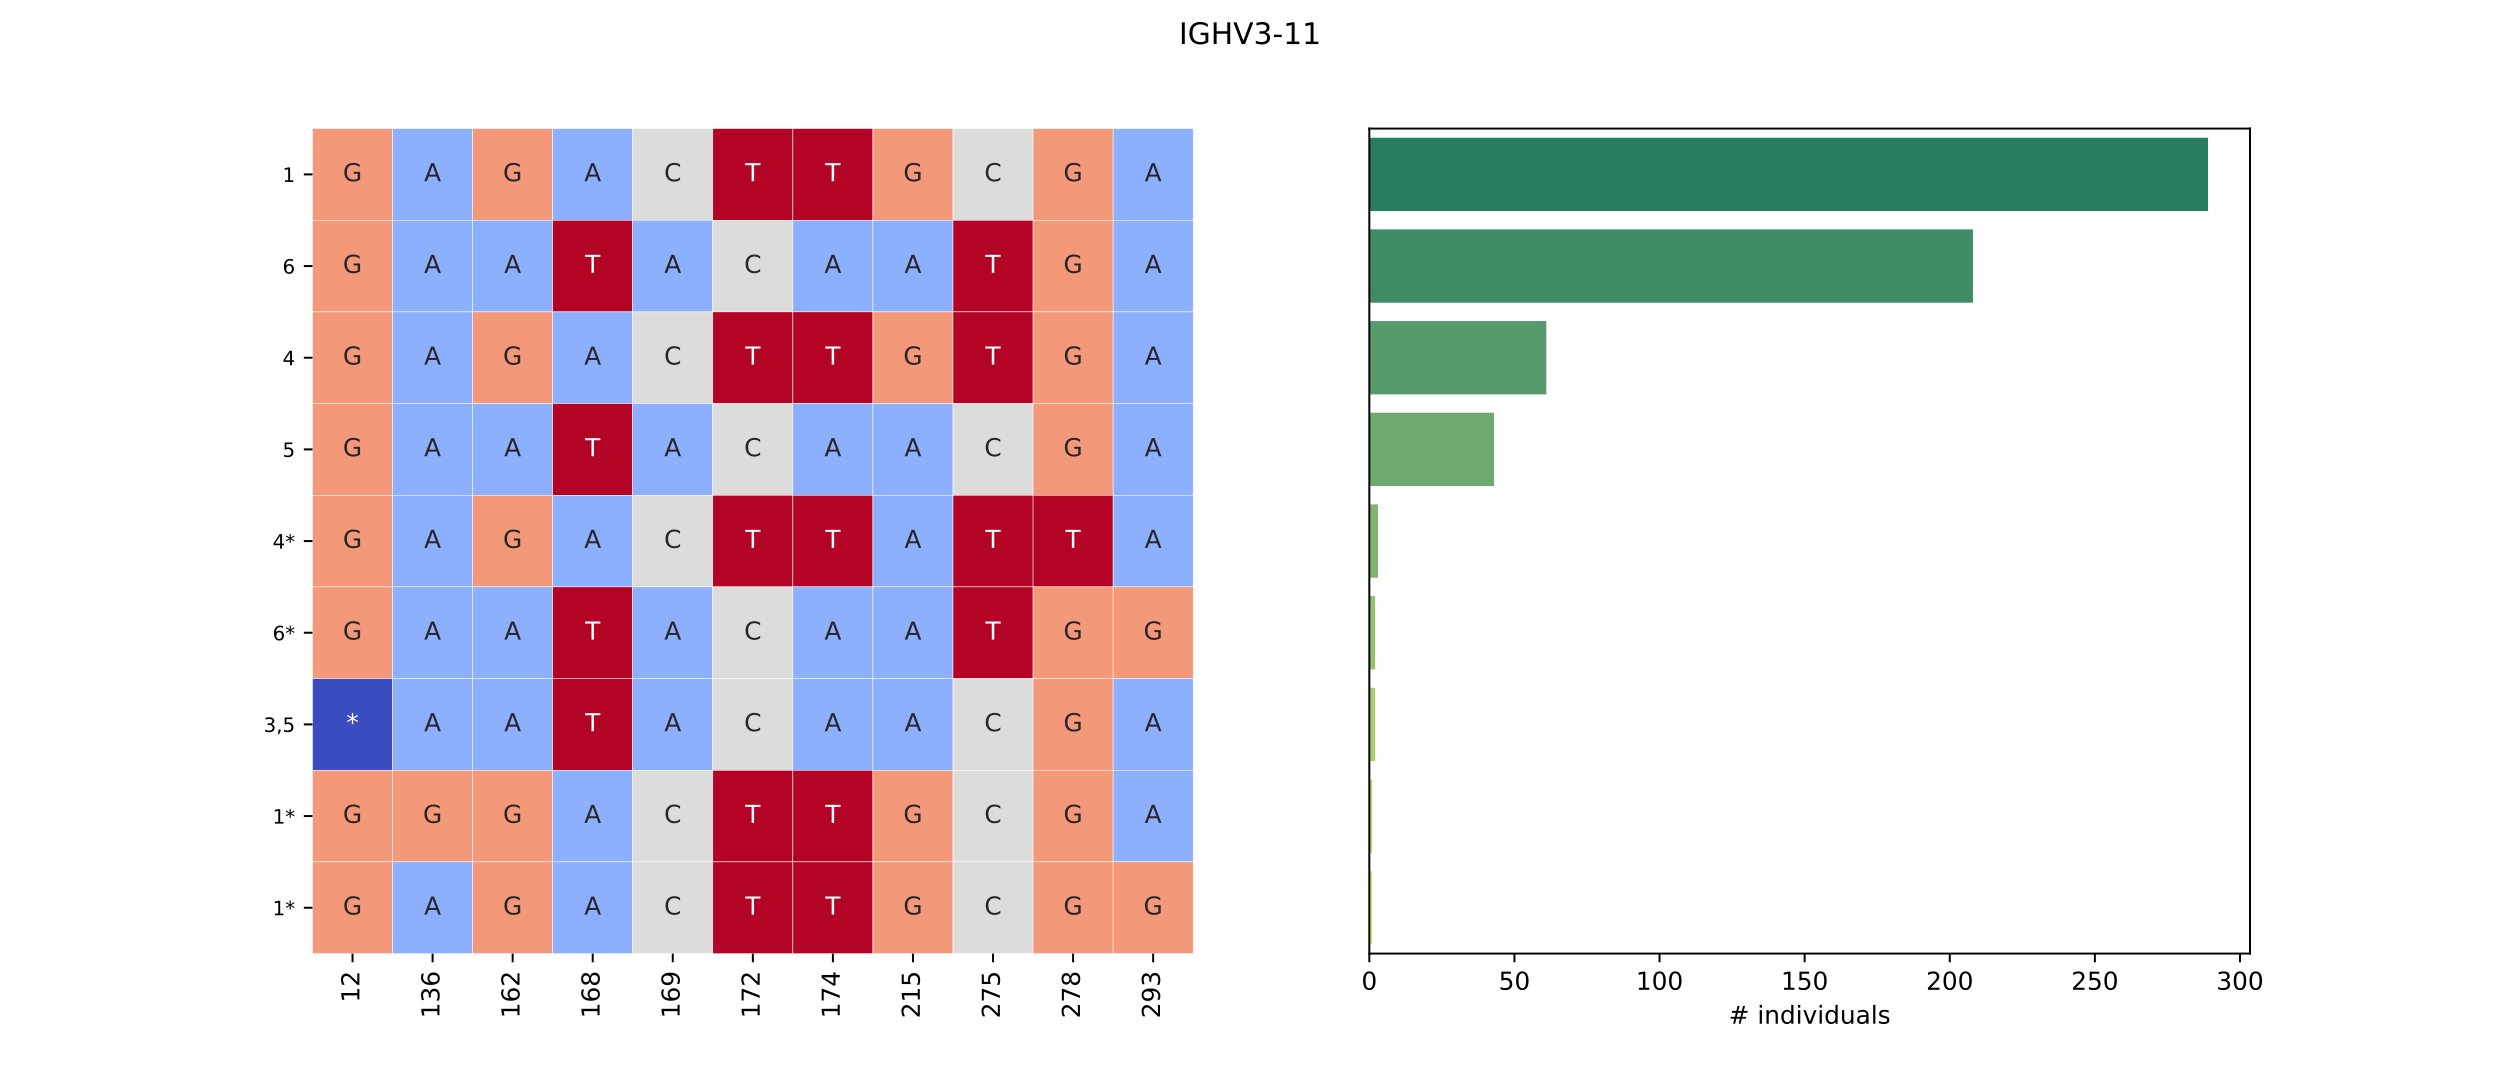 <?xml version="1.0" encoding="utf-8" standalone="no"?>
<!DOCTYPE svg PUBLIC "-//W3C//DTD SVG 1.1//EN"
  "http://www.w3.org/Graphics/SVG/1.1/DTD/svg11.dtd">
<!-- Created with matplotlib (https://matplotlib.org/) -->
<svg height="432pt" version="1.1" viewBox="0 0 1008 432" width="1008pt" xmlns="http://www.w3.org/2000/svg" xmlns:xlink="http://www.w3.org/1999/xlink">
 <defs>
  <style type="text/css">*{stroke-linecap:butt;stroke-linejoin:round;}</style>
 </defs>
 <g id="figure_1">
  <g id="patch_1">
   <path d="M 0 432 
L 1008 432 
L 1008 0 
L 0 0 
z
" style="fill:#ffffff;"/>
  </g>
  <g id="axes_1">
   <g id="patch_2">
    <path d="M 126 384.48 
L 481.091 384.48 
L 481.091 51.84 
L 126 51.84 
z
" style="fill:#ffffff;"/>
   </g>
   <g id="QuadMesh_1">
    <path clip-path="url(#p576e66dbe0)" d="M 126 51.84 
L 158.281 51.84 
L 158.281 88.8 
L 126 88.8 
L 126 51.84 
" style="fill:#f4987a;stroke:#ffffff;stroke-width:0.2;"/>
    <path clip-path="url(#p576e66dbe0)" d="M 158.281 51.84 
L 190.562 51.84 
L 190.562 88.8 
L 158.281 88.8 
L 158.281 51.84 
" style="fill:#8db0fe;stroke:#ffffff;stroke-width:0.2;"/>
    <path clip-path="url(#p576e66dbe0)" d="M 190.562 51.84 
L 222.843 51.84 
L 222.843 88.8 
L 190.562 88.8 
L 190.562 51.84 
" style="fill:#f4987a;stroke:#ffffff;stroke-width:0.2;"/>
    <path clip-path="url(#p576e66dbe0)" d="M 222.843 51.84 
L 255.124 51.84 
L 255.124 88.8 
L 222.843 88.8 
L 222.843 51.84 
" style="fill:#8db0fe;stroke:#ffffff;stroke-width:0.2;"/>
    <path clip-path="url(#p576e66dbe0)" d="M 255.124 51.84 
L 287.405 51.84 
L 287.405 88.8 
L 255.124 88.8 
L 255.124 51.84 
" style="fill:#dddcdc;stroke:#ffffff;stroke-width:0.2;"/>
    <path clip-path="url(#p576e66dbe0)" d="M 287.405 51.84 
L 319.686 51.84 
L 319.686 88.8 
L 287.405 88.8 
L 287.405 51.84 
" style="fill:#b40426;stroke:#ffffff;stroke-width:0.2;"/>
    <path clip-path="url(#p576e66dbe0)" d="M 319.686 51.84 
L 351.967 51.84 
L 351.967 88.8 
L 319.686 88.8 
L 319.686 51.84 
" style="fill:#b40426;stroke:#ffffff;stroke-width:0.2;"/>
    <path clip-path="url(#p576e66dbe0)" d="M 351.967 51.84 
L 384.248 51.84 
L 384.248 88.8 
L 351.967 88.8 
L 351.967 51.84 
" style="fill:#f4987a;stroke:#ffffff;stroke-width:0.2;"/>
    <path clip-path="url(#p576e66dbe0)" d="M 384.248 51.84 
L 416.529 51.84 
L 416.529 88.8 
L 384.248 88.8 
L 384.248 51.84 
" style="fill:#dddcdc;stroke:#ffffff;stroke-width:0.2;"/>
    <path clip-path="url(#p576e66dbe0)" d="M 416.529 51.84 
L 448.81 51.84 
L 448.81 88.8 
L 416.529 88.8 
L 416.529 51.84 
" style="fill:#f4987a;stroke:#ffffff;stroke-width:0.2;"/>
    <path clip-path="url(#p576e66dbe0)" d="M 448.81 51.84 
L 481.091 51.84 
L 481.091 88.8 
L 448.81 88.8 
L 448.81 51.84 
" style="fill:#8db0fe;stroke:#ffffff;stroke-width:0.2;"/>
    <path clip-path="url(#p576e66dbe0)" d="M 126 88.8 
L 158.281 88.8 
L 158.281 125.76 
L 126 125.76 
L 126 88.8 
" style="fill:#f4987a;stroke:#ffffff;stroke-width:0.2;"/>
    <path clip-path="url(#p576e66dbe0)" d="M 158.281 88.8 
L 190.562 88.8 
L 190.562 125.76 
L 158.281 125.76 
L 158.281 88.8 
" style="fill:#8db0fe;stroke:#ffffff;stroke-width:0.2;"/>
    <path clip-path="url(#p576e66dbe0)" d="M 190.562 88.8 
L 222.843 88.8 
L 222.843 125.76 
L 190.562 125.76 
L 190.562 88.8 
" style="fill:#8db0fe;stroke:#ffffff;stroke-width:0.2;"/>
    <path clip-path="url(#p576e66dbe0)" d="M 222.843 88.8 
L 255.124 88.8 
L 255.124 125.76 
L 222.843 125.76 
L 222.843 88.8 
" style="fill:#b40426;stroke:#ffffff;stroke-width:0.2;"/>
    <path clip-path="url(#p576e66dbe0)" d="M 255.124 88.8 
L 287.405 88.8 
L 287.405 125.76 
L 255.124 125.76 
L 255.124 88.8 
" style="fill:#8db0fe;stroke:#ffffff;stroke-width:0.2;"/>
    <path clip-path="url(#p576e66dbe0)" d="M 287.405 88.8 
L 319.686 88.8 
L 319.686 125.76 
L 287.405 125.76 
L 287.405 88.8 
" style="fill:#dddcdc;stroke:#ffffff;stroke-width:0.2;"/>
    <path clip-path="url(#p576e66dbe0)" d="M 319.686 88.8 
L 351.967 88.8 
L 351.967 125.76 
L 319.686 125.76 
L 319.686 88.8 
" style="fill:#8db0fe;stroke:#ffffff;stroke-width:0.2;"/>
    <path clip-path="url(#p576e66dbe0)" d="M 351.967 88.8 
L 384.248 88.8 
L 384.248 125.76 
L 351.967 125.76 
L 351.967 88.8 
" style="fill:#8db0fe;stroke:#ffffff;stroke-width:0.2;"/>
    <path clip-path="url(#p576e66dbe0)" d="M 384.248 88.8 
L 416.529 88.8 
L 416.529 125.76 
L 384.248 125.76 
L 384.248 88.8 
" style="fill:#b40426;stroke:#ffffff;stroke-width:0.2;"/>
    <path clip-path="url(#p576e66dbe0)" d="M 416.529 88.8 
L 448.81 88.8 
L 448.81 125.76 
L 416.529 125.76 
L 416.529 88.8 
" style="fill:#f4987a;stroke:#ffffff;stroke-width:0.2;"/>
    <path clip-path="url(#p576e66dbe0)" d="M 448.81 88.8 
L 481.091 88.8 
L 481.091 125.76 
L 448.81 125.76 
L 448.81 88.8 
" style="fill:#8db0fe;stroke:#ffffff;stroke-width:0.2;"/>
    <path clip-path="url(#p576e66dbe0)" d="M 126 125.76 
L 158.281 125.76 
L 158.281 162.72 
L 126 162.72 
L 126 125.76 
" style="fill:#f4987a;stroke:#ffffff;stroke-width:0.2;"/>
    <path clip-path="url(#p576e66dbe0)" d="M 158.281 125.76 
L 190.562 125.76 
L 190.562 162.72 
L 158.281 162.72 
L 158.281 125.76 
" style="fill:#8db0fe;stroke:#ffffff;stroke-width:0.2;"/>
    <path clip-path="url(#p576e66dbe0)" d="M 190.562 125.76 
L 222.843 125.76 
L 222.843 162.72 
L 190.562 162.72 
L 190.562 125.76 
" style="fill:#f4987a;stroke:#ffffff;stroke-width:0.2;"/>
    <path clip-path="url(#p576e66dbe0)" d="M 222.843 125.76 
L 255.124 125.76 
L 255.124 162.72 
L 222.843 162.72 
L 222.843 125.76 
" style="fill:#8db0fe;stroke:#ffffff;stroke-width:0.2;"/>
    <path clip-path="url(#p576e66dbe0)" d="M 255.124 125.76 
L 287.405 125.76 
L 287.405 162.72 
L 255.124 162.72 
L 255.124 125.76 
" style="fill:#dddcdc;stroke:#ffffff;stroke-width:0.2;"/>
    <path clip-path="url(#p576e66dbe0)" d="M 287.405 125.76 
L 319.686 125.76 
L 319.686 162.72 
L 287.405 162.72 
L 287.405 125.76 
" style="fill:#b40426;stroke:#ffffff;stroke-width:0.2;"/>
    <path clip-path="url(#p576e66dbe0)" d="M 319.686 125.76 
L 351.967 125.76 
L 351.967 162.72 
L 319.686 162.72 
L 319.686 125.76 
" style="fill:#b40426;stroke:#ffffff;stroke-width:0.2;"/>
    <path clip-path="url(#p576e66dbe0)" d="M 351.967 125.76 
L 384.248 125.76 
L 384.248 162.72 
L 351.967 162.72 
L 351.967 125.76 
" style="fill:#f4987a;stroke:#ffffff;stroke-width:0.2;"/>
    <path clip-path="url(#p576e66dbe0)" d="M 384.248 125.76 
L 416.529 125.76 
L 416.529 162.72 
L 384.248 162.72 
L 384.248 125.76 
" style="fill:#b40426;stroke:#ffffff;stroke-width:0.2;"/>
    <path clip-path="url(#p576e66dbe0)" d="M 416.529 125.76 
L 448.81 125.76 
L 448.81 162.72 
L 416.529 162.72 
L 416.529 125.76 
" style="fill:#f4987a;stroke:#ffffff;stroke-width:0.2;"/>
    <path clip-path="url(#p576e66dbe0)" d="M 448.81 125.76 
L 481.091 125.76 
L 481.091 162.72 
L 448.81 162.72 
L 448.81 125.76 
" style="fill:#8db0fe;stroke:#ffffff;stroke-width:0.2;"/>
    <path clip-path="url(#p576e66dbe0)" d="M 126 162.72 
L 158.281 162.72 
L 158.281 199.68 
L 126 199.68 
L 126 162.72 
" style="fill:#f4987a;stroke:#ffffff;stroke-width:0.2;"/>
    <path clip-path="url(#p576e66dbe0)" d="M 158.281 162.72 
L 190.562 162.72 
L 190.562 199.68 
L 158.281 199.68 
L 158.281 162.72 
" style="fill:#8db0fe;stroke:#ffffff;stroke-width:0.2;"/>
    <path clip-path="url(#p576e66dbe0)" d="M 190.562 162.72 
L 222.843 162.72 
L 222.843 199.68 
L 190.562 199.68 
L 190.562 162.72 
" style="fill:#8db0fe;stroke:#ffffff;stroke-width:0.2;"/>
    <path clip-path="url(#p576e66dbe0)" d="M 222.843 162.72 
L 255.124 162.72 
L 255.124 199.68 
L 222.843 199.68 
L 222.843 162.72 
" style="fill:#b40426;stroke:#ffffff;stroke-width:0.2;"/>
    <path clip-path="url(#p576e66dbe0)" d="M 255.124 162.72 
L 287.405 162.72 
L 287.405 199.68 
L 255.124 199.68 
L 255.124 162.72 
" style="fill:#8db0fe;stroke:#ffffff;stroke-width:0.2;"/>
    <path clip-path="url(#p576e66dbe0)" d="M 287.405 162.72 
L 319.686 162.72 
L 319.686 199.68 
L 287.405 199.68 
L 287.405 162.72 
" style="fill:#dddcdc;stroke:#ffffff;stroke-width:0.2;"/>
    <path clip-path="url(#p576e66dbe0)" d="M 319.686 162.72 
L 351.967 162.72 
L 351.967 199.68 
L 319.686 199.68 
L 319.686 162.72 
" style="fill:#8db0fe;stroke:#ffffff;stroke-width:0.2;"/>
    <path clip-path="url(#p576e66dbe0)" d="M 351.967 162.72 
L 384.248 162.72 
L 384.248 199.68 
L 351.967 199.68 
L 351.967 162.72 
" style="fill:#8db0fe;stroke:#ffffff;stroke-width:0.2;"/>
    <path clip-path="url(#p576e66dbe0)" d="M 384.248 162.72 
L 416.529 162.72 
L 416.529 199.68 
L 384.248 199.68 
L 384.248 162.72 
" style="fill:#dddcdc;stroke:#ffffff;stroke-width:0.2;"/>
    <path clip-path="url(#p576e66dbe0)" d="M 416.529 162.72 
L 448.81 162.72 
L 448.81 199.68 
L 416.529 199.68 
L 416.529 162.72 
" style="fill:#f4987a;stroke:#ffffff;stroke-width:0.2;"/>
    <path clip-path="url(#p576e66dbe0)" d="M 448.81 162.72 
L 481.091 162.72 
L 481.091 199.68 
L 448.81 199.68 
L 448.81 162.72 
" style="fill:#8db0fe;stroke:#ffffff;stroke-width:0.2;"/>
    <path clip-path="url(#p576e66dbe0)" d="M 126 199.68 
L 158.281 199.68 
L 158.281 236.64 
L 126 236.64 
L 126 199.68 
" style="fill:#f4987a;stroke:#ffffff;stroke-width:0.2;"/>
    <path clip-path="url(#p576e66dbe0)" d="M 158.281 199.68 
L 190.562 199.68 
L 190.562 236.64 
L 158.281 236.64 
L 158.281 199.68 
" style="fill:#8db0fe;stroke:#ffffff;stroke-width:0.2;"/>
    <path clip-path="url(#p576e66dbe0)" d="M 190.562 199.68 
L 222.843 199.68 
L 222.843 236.64 
L 190.562 236.64 
L 190.562 199.68 
" style="fill:#f4987a;stroke:#ffffff;stroke-width:0.2;"/>
    <path clip-path="url(#p576e66dbe0)" d="M 222.843 199.68 
L 255.124 199.68 
L 255.124 236.64 
L 222.843 236.64 
L 222.843 199.68 
" style="fill:#8db0fe;stroke:#ffffff;stroke-width:0.2;"/>
    <path clip-path="url(#p576e66dbe0)" d="M 255.124 199.68 
L 287.405 199.68 
L 287.405 236.64 
L 255.124 236.64 
L 255.124 199.68 
" style="fill:#dddcdc;stroke:#ffffff;stroke-width:0.2;"/>
    <path clip-path="url(#p576e66dbe0)" d="M 287.405 199.68 
L 319.686 199.68 
L 319.686 236.64 
L 287.405 236.64 
L 287.405 199.68 
" style="fill:#b40426;stroke:#ffffff;stroke-width:0.2;"/>
    <path clip-path="url(#p576e66dbe0)" d="M 319.686 199.68 
L 351.967 199.68 
L 351.967 236.64 
L 319.686 236.64 
L 319.686 199.68 
" style="fill:#b40426;stroke:#ffffff;stroke-width:0.2;"/>
    <path clip-path="url(#p576e66dbe0)" d="M 351.967 199.68 
L 384.248 199.68 
L 384.248 236.64 
L 351.967 236.64 
L 351.967 199.68 
" style="fill:#8db0fe;stroke:#ffffff;stroke-width:0.2;"/>
    <path clip-path="url(#p576e66dbe0)" d="M 384.248 199.68 
L 416.529 199.68 
L 416.529 236.64 
L 384.248 236.64 
L 384.248 199.68 
" style="fill:#b40426;stroke:#ffffff;stroke-width:0.2;"/>
    <path clip-path="url(#p576e66dbe0)" d="M 416.529 199.68 
L 448.81 199.68 
L 448.81 236.64 
L 416.529 236.64 
L 416.529 199.68 
" style="fill:#b40426;stroke:#ffffff;stroke-width:0.2;"/>
    <path clip-path="url(#p576e66dbe0)" d="M 448.81 199.68 
L 481.091 199.68 
L 481.091 236.64 
L 448.81 236.64 
L 448.81 199.68 
" style="fill:#8db0fe;stroke:#ffffff;stroke-width:0.2;"/>
    <path clip-path="url(#p576e66dbe0)" d="M 126 236.64 
L 158.281 236.64 
L 158.281 273.6 
L 126 273.6 
L 126 236.64 
" style="fill:#f4987a;stroke:#ffffff;stroke-width:0.2;"/>
    <path clip-path="url(#p576e66dbe0)" d="M 158.281 236.64 
L 190.562 236.64 
L 190.562 273.6 
L 158.281 273.6 
L 158.281 236.64 
" style="fill:#8db0fe;stroke:#ffffff;stroke-width:0.2;"/>
    <path clip-path="url(#p576e66dbe0)" d="M 190.562 236.64 
L 222.843 236.64 
L 222.843 273.6 
L 190.562 273.6 
L 190.562 236.64 
" style="fill:#8db0fe;stroke:#ffffff;stroke-width:0.2;"/>
    <path clip-path="url(#p576e66dbe0)" d="M 222.843 236.64 
L 255.124 236.64 
L 255.124 273.6 
L 222.843 273.6 
L 222.843 236.64 
" style="fill:#b40426;stroke:#ffffff;stroke-width:0.2;"/>
    <path clip-path="url(#p576e66dbe0)" d="M 255.124 236.64 
L 287.405 236.64 
L 287.405 273.6 
L 255.124 273.6 
L 255.124 236.64 
" style="fill:#8db0fe;stroke:#ffffff;stroke-width:0.2;"/>
    <path clip-path="url(#p576e66dbe0)" d="M 287.405 236.64 
L 319.686 236.64 
L 319.686 273.6 
L 287.405 273.6 
L 287.405 236.64 
" style="fill:#dddcdc;stroke:#ffffff;stroke-width:0.2;"/>
    <path clip-path="url(#p576e66dbe0)" d="M 319.686 236.64 
L 351.967 236.64 
L 351.967 273.6 
L 319.686 273.6 
L 319.686 236.64 
" style="fill:#8db0fe;stroke:#ffffff;stroke-width:0.2;"/>
    <path clip-path="url(#p576e66dbe0)" d="M 351.967 236.64 
L 384.248 236.64 
L 384.248 273.6 
L 351.967 273.6 
L 351.967 236.64 
" style="fill:#8db0fe;stroke:#ffffff;stroke-width:0.2;"/>
    <path clip-path="url(#p576e66dbe0)" d="M 384.248 236.64 
L 416.529 236.64 
L 416.529 273.6 
L 384.248 273.6 
L 384.248 236.64 
" style="fill:#b40426;stroke:#ffffff;stroke-width:0.2;"/>
    <path clip-path="url(#p576e66dbe0)" d="M 416.529 236.64 
L 448.81 236.64 
L 448.81 273.6 
L 416.529 273.6 
L 416.529 236.64 
" style="fill:#f4987a;stroke:#ffffff;stroke-width:0.2;"/>
    <path clip-path="url(#p576e66dbe0)" d="M 448.81 236.64 
L 481.091 236.64 
L 481.091 273.6 
L 448.81 273.6 
L 448.81 236.64 
" style="fill:#f4987a;stroke:#ffffff;stroke-width:0.2;"/>
    <path clip-path="url(#p576e66dbe0)" d="M 126 273.6 
L 158.281 273.6 
L 158.281 310.56 
L 126 310.56 
L 126 273.6 
" style="fill:#3b4cc0;stroke:#ffffff;stroke-width:0.2;"/>
    <path clip-path="url(#p576e66dbe0)" d="M 158.281 273.6 
L 190.562 273.6 
L 190.562 310.56 
L 158.281 310.56 
L 158.281 273.6 
" style="fill:#8db0fe;stroke:#ffffff;stroke-width:0.2;"/>
    <path clip-path="url(#p576e66dbe0)" d="M 190.562 273.6 
L 222.843 273.6 
L 222.843 310.56 
L 190.562 310.56 
L 190.562 273.6 
" style="fill:#8db0fe;stroke:#ffffff;stroke-width:0.2;"/>
    <path clip-path="url(#p576e66dbe0)" d="M 222.843 273.6 
L 255.124 273.6 
L 255.124 310.56 
L 222.843 310.56 
L 222.843 273.6 
" style="fill:#b40426;stroke:#ffffff;stroke-width:0.2;"/>
    <path clip-path="url(#p576e66dbe0)" d="M 255.124 273.6 
L 287.405 273.6 
L 287.405 310.56 
L 255.124 310.56 
L 255.124 273.6 
" style="fill:#8db0fe;stroke:#ffffff;stroke-width:0.2;"/>
    <path clip-path="url(#p576e66dbe0)" d="M 287.405 273.6 
L 319.686 273.6 
L 319.686 310.56 
L 287.405 310.56 
L 287.405 273.6 
" style="fill:#dddcdc;stroke:#ffffff;stroke-width:0.2;"/>
    <path clip-path="url(#p576e66dbe0)" d="M 319.686 273.6 
L 351.967 273.6 
L 351.967 310.56 
L 319.686 310.56 
L 319.686 273.6 
" style="fill:#8db0fe;stroke:#ffffff;stroke-width:0.2;"/>
    <path clip-path="url(#p576e66dbe0)" d="M 351.967 273.6 
L 384.248 273.6 
L 384.248 310.56 
L 351.967 310.56 
L 351.967 273.6 
" style="fill:#8db0fe;stroke:#ffffff;stroke-width:0.2;"/>
    <path clip-path="url(#p576e66dbe0)" d="M 384.248 273.6 
L 416.529 273.6 
L 416.529 310.56 
L 384.248 310.56 
L 384.248 273.6 
" style="fill:#dddcdc;stroke:#ffffff;stroke-width:0.2;"/>
    <path clip-path="url(#p576e66dbe0)" d="M 416.529 273.6 
L 448.81 273.6 
L 448.81 310.56 
L 416.529 310.56 
L 416.529 273.6 
" style="fill:#f4987a;stroke:#ffffff;stroke-width:0.2;"/>
    <path clip-path="url(#p576e66dbe0)" d="M 448.81 273.6 
L 481.091 273.6 
L 481.091 310.56 
L 448.81 310.56 
L 448.81 273.6 
" style="fill:#8db0fe;stroke:#ffffff;stroke-width:0.2;"/>
    <path clip-path="url(#p576e66dbe0)" d="M 126 310.56 
L 158.281 310.56 
L 158.281 347.52 
L 126 347.52 
L 126 310.56 
" style="fill:#f4987a;stroke:#ffffff;stroke-width:0.2;"/>
    <path clip-path="url(#p576e66dbe0)" d="M 158.281 310.56 
L 190.562 310.56 
L 190.562 347.52 
L 158.281 347.52 
L 158.281 310.56 
" style="fill:#f4987a;stroke:#ffffff;stroke-width:0.2;"/>
    <path clip-path="url(#p576e66dbe0)" d="M 190.562 310.56 
L 222.843 310.56 
L 222.843 347.52 
L 190.562 347.52 
L 190.562 310.56 
" style="fill:#f4987a;stroke:#ffffff;stroke-width:0.2;"/>
    <path clip-path="url(#p576e66dbe0)" d="M 222.843 310.56 
L 255.124 310.56 
L 255.124 347.52 
L 222.843 347.52 
L 222.843 310.56 
" style="fill:#8db0fe;stroke:#ffffff;stroke-width:0.2;"/>
    <path clip-path="url(#p576e66dbe0)" d="M 255.124 310.56 
L 287.405 310.56 
L 287.405 347.52 
L 255.124 347.52 
L 255.124 310.56 
" style="fill:#dddcdc;stroke:#ffffff;stroke-width:0.2;"/>
    <path clip-path="url(#p576e66dbe0)" d="M 287.405 310.56 
L 319.686 310.56 
L 319.686 347.52 
L 287.405 347.52 
L 287.405 310.56 
" style="fill:#b40426;stroke:#ffffff;stroke-width:0.2;"/>
    <path clip-path="url(#p576e66dbe0)" d="M 319.686 310.56 
L 351.967 310.56 
L 351.967 347.52 
L 319.686 347.52 
L 319.686 310.56 
" style="fill:#b40426;stroke:#ffffff;stroke-width:0.2;"/>
    <path clip-path="url(#p576e66dbe0)" d="M 351.967 310.56 
L 384.248 310.56 
L 384.248 347.52 
L 351.967 347.52 
L 351.967 310.56 
" style="fill:#f4987a;stroke:#ffffff;stroke-width:0.2;"/>
    <path clip-path="url(#p576e66dbe0)" d="M 384.248 310.56 
L 416.529 310.56 
L 416.529 347.52 
L 384.248 347.52 
L 384.248 310.56 
" style="fill:#dddcdc;stroke:#ffffff;stroke-width:0.2;"/>
    <path clip-path="url(#p576e66dbe0)" d="M 416.529 310.56 
L 448.81 310.56 
L 448.81 347.52 
L 416.529 347.52 
L 416.529 310.56 
" style="fill:#f4987a;stroke:#ffffff;stroke-width:0.2;"/>
    <path clip-path="url(#p576e66dbe0)" d="M 448.81 310.56 
L 481.091 310.56 
L 481.091 347.52 
L 448.81 347.52 
L 448.81 310.56 
" style="fill:#8db0fe;stroke:#ffffff;stroke-width:0.2;"/>
    <path clip-path="url(#p576e66dbe0)" d="M 126 347.52 
L 158.281 347.52 
L 158.281 384.48 
L 126 384.48 
L 126 347.52 
" style="fill:#f4987a;stroke:#ffffff;stroke-width:0.2;"/>
    <path clip-path="url(#p576e66dbe0)" d="M 158.281 347.52 
L 190.562 347.52 
L 190.562 384.48 
L 158.281 384.48 
L 158.281 347.52 
" style="fill:#8db0fe;stroke:#ffffff;stroke-width:0.2;"/>
    <path clip-path="url(#p576e66dbe0)" d="M 190.562 347.52 
L 222.843 347.52 
L 222.843 384.48 
L 190.562 384.48 
L 190.562 347.52 
" style="fill:#f4987a;stroke:#ffffff;stroke-width:0.2;"/>
    <path clip-path="url(#p576e66dbe0)" d="M 222.843 347.52 
L 255.124 347.52 
L 255.124 384.48 
L 222.843 384.48 
L 222.843 347.52 
" style="fill:#8db0fe;stroke:#ffffff;stroke-width:0.2;"/>
    <path clip-path="url(#p576e66dbe0)" d="M 255.124 347.52 
L 287.405 347.52 
L 287.405 384.48 
L 255.124 384.48 
L 255.124 347.52 
" style="fill:#dddcdc;stroke:#ffffff;stroke-width:0.2;"/>
    <path clip-path="url(#p576e66dbe0)" d="M 287.405 347.52 
L 319.686 347.52 
L 319.686 384.48 
L 287.405 384.48 
L 287.405 347.52 
" style="fill:#b40426;stroke:#ffffff;stroke-width:0.2;"/>
    <path clip-path="url(#p576e66dbe0)" d="M 319.686 347.52 
L 351.967 347.52 
L 351.967 384.48 
L 319.686 384.48 
L 319.686 347.52 
" style="fill:#b40426;stroke:#ffffff;stroke-width:0.2;"/>
    <path clip-path="url(#p576e66dbe0)" d="M 351.967 347.52 
L 384.248 347.52 
L 384.248 384.48 
L 351.967 384.48 
L 351.967 347.52 
" style="fill:#f4987a;stroke:#ffffff;stroke-width:0.2;"/>
    <path clip-path="url(#p576e66dbe0)" d="M 384.248 347.52 
L 416.529 347.52 
L 416.529 384.48 
L 384.248 384.48 
L 384.248 347.52 
" style="fill:#dddcdc;stroke:#ffffff;stroke-width:0.2;"/>
    <path clip-path="url(#p576e66dbe0)" d="M 416.529 347.52 
L 448.81 347.52 
L 448.81 384.48 
L 416.529 384.48 
L 416.529 347.52 
" style="fill:#f4987a;stroke:#ffffff;stroke-width:0.2;"/>
    <path clip-path="url(#p576e66dbe0)" d="M 448.81 347.52 
L 481.091 347.52 
L 481.091 384.48 
L 448.81 384.48 
L 448.81 347.52 
" style="fill:#f4987a;stroke:#ffffff;stroke-width:0.2;"/>
   </g>
   <g id="matplotlib.axis_1">
    <g id="xtick_1">
     <g id="line2d_1">
      <defs>
       <path d="M 0 0 
L 0 3.5 
" id="med14c516fb" style="stroke:#000000;stroke-width:0.8;"/>
      </defs>
      <g>
       <use style="stroke:#000000;stroke-width:0.8;" x="142.14" xlink:href="#med14c516fb" y="384.48"/>
      </g>
     </g>
     <g id="text_1">
      <!-- 12 -->
      <g transform="translate(144.9 404.205)rotate(-90)scale(0.1 -0.1)">
       <defs>
        <path d="M 12.406 8.297 
L 28.516 8.297 
L 28.516 63.922 
L 10.984 60.406 
L 10.984 69.391 
L 28.422 72.906 
L 38.281 72.906 
L 38.281 8.297 
L 54.391 8.297 
L 54.391 0 
L 12.406 0 
z
" id="DejaVuSans-49"/>
        <path d="M 19.188 8.297 
L 53.609 8.297 
L 53.609 0 
L 7.328 0 
L 7.328 8.297 
Q 12.938 14.109 22.625 23.891 
Q 32.328 33.688 34.812 36.531 
Q 39.547 41.844 41.422 45.531 
Q 43.312 49.219 43.312 52.781 
Q 43.312 58.594 39.234 62.25 
Q 35.156 65.922 28.609 65.922 
Q 23.969 65.922 18.812 64.312 
Q 13.672 62.703 7.812 59.422 
L 7.812 69.391 
Q 13.766 71.781 18.938 73 
Q 24.125 74.219 28.422 74.219 
Q 39.75 74.219 46.484 68.547 
Q 53.219 62.891 53.219 53.422 
Q 53.219 48.922 51.531 44.891 
Q 49.859 40.875 45.406 35.406 
Q 44.188 33.984 37.641 27.219 
Q 31.109 20.453 19.188 8.297 
z
" id="DejaVuSans-50"/>
       </defs>
       <use xlink:href="#DejaVuSans-49"/>
       <use x="63.623" xlink:href="#DejaVuSans-50"/>
      </g>
     </g>
    </g>
    <g id="xtick_2">
     <g id="line2d_2">
      <g>
       <use style="stroke:#000000;stroke-width:0.8;" x="174.421" xlink:href="#med14c516fb" y="384.48"/>
      </g>
     </g>
     <g id="text_2">
      <!-- 136 -->
      <g transform="translate(177.181 410.567)rotate(-90)scale(0.1 -0.1)">
       <defs>
        <path d="M 40.578 39.312 
Q 47.656 37.797 51.625 33 
Q 55.609 28.219 55.609 21.188 
Q 55.609 10.406 48.188 4.484 
Q 40.766 -1.422 27.094 -1.422 
Q 22.516 -1.422 17.656 -0.516 
Q 12.797 0.391 7.625 2.203 
L 7.625 11.719 
Q 11.719 9.328 16.594 8.109 
Q 21.484 6.891 26.812 6.891 
Q 36.078 6.891 40.938 10.547 
Q 45.797 14.203 45.797 21.188 
Q 45.797 27.641 41.281 31.266 
Q 36.766 34.906 28.719 34.906 
L 20.219 34.906 
L 20.219 43.016 
L 29.109 43.016 
Q 36.375 43.016 40.234 45.922 
Q 44.094 48.828 44.094 54.297 
Q 44.094 59.906 40.109 62.906 
Q 36.141 65.922 28.719 65.922 
Q 24.656 65.922 20.016 65.031 
Q 15.375 64.156 9.812 62.312 
L 9.812 71.094 
Q 15.438 72.656 20.344 73.438 
Q 25.25 74.219 29.594 74.219 
Q 40.828 74.219 47.359 69.109 
Q 53.906 64.016 53.906 55.328 
Q 53.906 49.266 50.438 45.094 
Q 46.969 40.922 40.578 39.312 
z
" id="DejaVuSans-51"/>
        <path d="M 33.016 40.375 
Q 26.375 40.375 22.484 35.828 
Q 18.609 31.297 18.609 23.391 
Q 18.609 15.531 22.484 10.953 
Q 26.375 6.391 33.016 6.391 
Q 39.656 6.391 43.531 10.953 
Q 47.406 15.531 47.406 23.391 
Q 47.406 31.297 43.531 35.828 
Q 39.656 40.375 33.016 40.375 
z
M 52.594 71.297 
L 52.594 62.312 
Q 48.875 64.062 45.094 64.984 
Q 41.312 65.922 37.594 65.922 
Q 27.828 65.922 22.672 59.328 
Q 17.531 52.734 16.797 39.406 
Q 19.672 43.656 24.016 45.922 
Q 28.375 48.188 33.594 48.188 
Q 44.578 48.188 50.953 41.516 
Q 57.328 34.859 57.328 23.391 
Q 57.328 12.156 50.688 5.359 
Q 44.047 -1.422 33.016 -1.422 
Q 20.359 -1.422 13.672 8.266 
Q 6.984 17.969 6.984 36.375 
Q 6.984 53.656 15.188 63.938 
Q 23.391 74.219 37.203 74.219 
Q 40.922 74.219 44.703 73.484 
Q 48.484 72.75 52.594 71.297 
z
" id="DejaVuSans-54"/>
       </defs>
       <use xlink:href="#DejaVuSans-49"/>
       <use x="63.623" xlink:href="#DejaVuSans-51"/>
       <use x="127.246" xlink:href="#DejaVuSans-54"/>
      </g>
     </g>
    </g>
    <g id="xtick_3">
     <g id="line2d_3">
      <g>
       <use style="stroke:#000000;stroke-width:0.8;" x="206.702" xlink:href="#med14c516fb" y="384.48"/>
      </g>
     </g>
     <g id="text_3">
      <!-- 162 -->
      <g transform="translate(209.462 410.567)rotate(-90)scale(0.1 -0.1)">
       <use xlink:href="#DejaVuSans-49"/>
       <use x="63.623" xlink:href="#DejaVuSans-54"/>
       <use x="127.246" xlink:href="#DejaVuSans-50"/>
      </g>
     </g>
    </g>
    <g id="xtick_4">
     <g id="line2d_4">
      <g>
       <use style="stroke:#000000;stroke-width:0.8;" x="238.983" xlink:href="#med14c516fb" y="384.48"/>
      </g>
     </g>
     <g id="text_4">
      <!-- 168 -->
      <g transform="translate(241.743 410.567)rotate(-90)scale(0.1 -0.1)">
       <defs>
        <path d="M 31.781 34.625 
Q 24.75 34.625 20.719 30.859 
Q 16.703 27.094 16.703 20.516 
Q 16.703 13.922 20.719 10.156 
Q 24.75 6.391 31.781 6.391 
Q 38.812 6.391 42.859 10.172 
Q 46.922 13.969 46.922 20.516 
Q 46.922 27.094 42.891 30.859 
Q 38.875 34.625 31.781 34.625 
z
M 21.922 38.812 
Q 15.578 40.375 12.031 44.719 
Q 8.5 49.078 8.5 55.328 
Q 8.5 64.062 14.719 69.141 
Q 20.953 74.219 31.781 74.219 
Q 42.672 74.219 48.875 69.141 
Q 55.078 64.062 55.078 55.328 
Q 55.078 49.078 51.531 44.719 
Q 48 40.375 41.703 38.812 
Q 48.828 37.156 52.797 32.312 
Q 56.781 27.484 56.781 20.516 
Q 56.781 9.906 50.312 4.234 
Q 43.844 -1.422 31.781 -1.422 
Q 19.734 -1.422 13.25 4.234 
Q 6.781 9.906 6.781 20.516 
Q 6.781 27.484 10.781 32.312 
Q 14.797 37.156 21.922 38.812 
z
M 18.312 54.391 
Q 18.312 48.734 21.844 45.562 
Q 25.391 42.391 31.781 42.391 
Q 38.141 42.391 41.719 45.562 
Q 45.312 48.734 45.312 54.391 
Q 45.312 60.062 41.719 63.234 
Q 38.141 66.406 31.781 66.406 
Q 25.391 66.406 21.844 63.234 
Q 18.312 60.062 18.312 54.391 
z
" id="DejaVuSans-56"/>
       </defs>
       <use xlink:href="#DejaVuSans-49"/>
       <use x="63.623" xlink:href="#DejaVuSans-54"/>
       <use x="127.246" xlink:href="#DejaVuSans-56"/>
      </g>
     </g>
    </g>
    <g id="xtick_5">
     <g id="line2d_5">
      <g>
       <use style="stroke:#000000;stroke-width:0.8;" x="271.264" xlink:href="#med14c516fb" y="384.48"/>
      </g>
     </g>
     <g id="text_5">
      <!-- 169 -->
      <g transform="translate(274.024 410.567)rotate(-90)scale(0.1 -0.1)">
       <defs>
        <path d="M 10.984 1.516 
L 10.984 10.5 
Q 14.703 8.734 18.5 7.812 
Q 22.312 6.891 25.984 6.891 
Q 35.75 6.891 40.891 13.453 
Q 46.047 20.016 46.781 33.406 
Q 43.953 29.203 39.594 26.953 
Q 35.25 24.703 29.984 24.703 
Q 19.047 24.703 12.672 31.312 
Q 6.297 37.938 6.297 49.422 
Q 6.297 60.641 12.938 67.422 
Q 19.578 74.219 30.609 74.219 
Q 43.266 74.219 49.922 64.516 
Q 56.594 54.828 56.594 36.375 
Q 56.594 19.141 48.406 8.859 
Q 40.234 -1.422 26.422 -1.422 
Q 22.703 -1.422 18.891 -0.688 
Q 15.094 0.047 10.984 1.516 
z
M 30.609 32.422 
Q 37.25 32.422 41.125 36.953 
Q 45.016 41.5 45.016 49.422 
Q 45.016 57.281 41.125 61.844 
Q 37.25 66.406 30.609 66.406 
Q 23.969 66.406 20.094 61.844 
Q 16.219 57.281 16.219 49.422 
Q 16.219 41.5 20.094 36.953 
Q 23.969 32.422 30.609 32.422 
z
" id="DejaVuSans-57"/>
       </defs>
       <use xlink:href="#DejaVuSans-49"/>
       <use x="63.623" xlink:href="#DejaVuSans-54"/>
       <use x="127.246" xlink:href="#DejaVuSans-57"/>
      </g>
     </g>
    </g>
    <g id="xtick_6">
     <g id="line2d_6">
      <g>
       <use style="stroke:#000000;stroke-width:0.8;" x="303.545" xlink:href="#med14c516fb" y="384.48"/>
      </g>
     </g>
     <g id="text_6">
      <!-- 172 -->
      <g transform="translate(306.305 410.567)rotate(-90)scale(0.1 -0.1)">
       <defs>
        <path d="M 8.203 72.906 
L 55.078 72.906 
L 55.078 68.703 
L 28.609 0 
L 18.312 0 
L 43.219 64.594 
L 8.203 64.594 
z
" id="DejaVuSans-55"/>
       </defs>
       <use xlink:href="#DejaVuSans-49"/>
       <use x="63.623" xlink:href="#DejaVuSans-55"/>
       <use x="127.246" xlink:href="#DejaVuSans-50"/>
      </g>
     </g>
    </g>
    <g id="xtick_7">
     <g id="line2d_7">
      <g>
       <use style="stroke:#000000;stroke-width:0.8;" x="335.826" xlink:href="#med14c516fb" y="384.48"/>
      </g>
     </g>
     <g id="text_7">
      <!-- 174 -->
      <g transform="translate(338.586 410.567)rotate(-90)scale(0.1 -0.1)">
       <defs>
        <path d="M 37.797 64.312 
L 12.891 25.391 
L 37.797 25.391 
z
M 35.203 72.906 
L 47.609 72.906 
L 47.609 25.391 
L 58.016 25.391 
L 58.016 17.188 
L 47.609 17.188 
L 47.609 0 
L 37.797 0 
L 37.797 17.188 
L 4.891 17.188 
L 4.891 26.703 
z
" id="DejaVuSans-52"/>
       </defs>
       <use xlink:href="#DejaVuSans-49"/>
       <use x="63.623" xlink:href="#DejaVuSans-55"/>
       <use x="127.246" xlink:href="#DejaVuSans-52"/>
      </g>
     </g>
    </g>
    <g id="xtick_8">
     <g id="line2d_8">
      <g>
       <use style="stroke:#000000;stroke-width:0.8;" x="368.107" xlink:href="#med14c516fb" y="384.48"/>
      </g>
     </g>
     <g id="text_8">
      <!-- 215 -->
      <g transform="translate(370.867 410.567)rotate(-90)scale(0.1 -0.1)">
       <defs>
        <path d="M 10.797 72.906 
L 49.516 72.906 
L 49.516 64.594 
L 19.828 64.594 
L 19.828 46.734 
Q 21.969 47.469 24.109 47.828 
Q 26.266 48.188 28.422 48.188 
Q 40.625 48.188 47.75 41.5 
Q 54.891 34.812 54.891 23.391 
Q 54.891 11.625 47.562 5.094 
Q 40.234 -1.422 26.906 -1.422 
Q 22.312 -1.422 17.547 -0.641 
Q 12.797 0.141 7.719 1.703 
L 7.719 11.625 
Q 12.109 9.234 16.797 8.062 
Q 21.484 6.891 26.703 6.891 
Q 35.156 6.891 40.078 11.328 
Q 45.016 15.766 45.016 23.391 
Q 45.016 31 40.078 35.438 
Q 35.156 39.891 26.703 39.891 
Q 22.75 39.891 18.812 39.016 
Q 14.891 38.141 10.797 36.281 
z
" id="DejaVuSans-53"/>
       </defs>
       <use xlink:href="#DejaVuSans-50"/>
       <use x="63.623" xlink:href="#DejaVuSans-49"/>
       <use x="127.246" xlink:href="#DejaVuSans-53"/>
      </g>
     </g>
    </g>
    <g id="xtick_9">
     <g id="line2d_9">
      <g>
       <use style="stroke:#000000;stroke-width:0.8;" x="400.388" xlink:href="#med14c516fb" y="384.48"/>
      </g>
     </g>
     <g id="text_9">
      <!-- 275 -->
      <g transform="translate(403.148 410.567)rotate(-90)scale(0.1 -0.1)">
       <use xlink:href="#DejaVuSans-50"/>
       <use x="63.623" xlink:href="#DejaVuSans-55"/>
       <use x="127.246" xlink:href="#DejaVuSans-53"/>
      </g>
     </g>
    </g>
    <g id="xtick_10">
     <g id="line2d_10">
      <g>
       <use style="stroke:#000000;stroke-width:0.8;" x="432.669" xlink:href="#med14c516fb" y="384.48"/>
      </g>
     </g>
     <g id="text_10">
      <!-- 278 -->
      <g transform="translate(435.429 410.567)rotate(-90)scale(0.1 -0.1)">
       <use xlink:href="#DejaVuSans-50"/>
       <use x="63.623" xlink:href="#DejaVuSans-55"/>
       <use x="127.246" xlink:href="#DejaVuSans-56"/>
      </g>
     </g>
    </g>
    <g id="xtick_11">
     <g id="line2d_11">
      <g>
       <use style="stroke:#000000;stroke-width:0.8;" x="464.95" xlink:href="#med14c516fb" y="384.48"/>
      </g>
     </g>
     <g id="text_11">
      <!-- 293 -->
      <g transform="translate(467.71 410.567)rotate(-90)scale(0.1 -0.1)">
       <use xlink:href="#DejaVuSans-50"/>
       <use x="63.623" xlink:href="#DejaVuSans-57"/>
       <use x="127.246" xlink:href="#DejaVuSans-51"/>
      </g>
     </g>
    </g>
   </g>
   <g id="matplotlib.axis_2">
    <g id="ytick_1">
     <g id="line2d_12">
      <defs>
       <path d="M 0 0 
L -3.5 0 
" id="m4eb68dffae" style="stroke:#000000;stroke-width:0.8;"/>
      </defs>
      <g>
       <use style="stroke:#000000;stroke-width:0.8;" x="126" xlink:href="#m4eb68dffae" y="70.32"/>
      </g>
     </g>
     <g id="text_12">
      <!-- 1 -->
      <g transform="translate(113.91 73.359)scale(0.08 -0.08)">
       <use xlink:href="#DejaVuSans-49"/>
      </g>
     </g>
    </g>
    <g id="ytick_2">
     <g id="line2d_13">
      <g>
       <use style="stroke:#000000;stroke-width:0.8;" x="126" xlink:href="#m4eb68dffae" y="107.28"/>
      </g>
     </g>
     <g id="text_13">
      <!-- 6 -->
      <g transform="translate(113.91 110.319)scale(0.08 -0.08)">
       <use xlink:href="#DejaVuSans-54"/>
      </g>
     </g>
    </g>
    <g id="ytick_3">
     <g id="line2d_14">
      <g>
       <use style="stroke:#000000;stroke-width:0.8;" x="126" xlink:href="#m4eb68dffae" y="144.24"/>
      </g>
     </g>
     <g id="text_14">
      <!-- 4 -->
      <g transform="translate(113.91 147.279)scale(0.08 -0.08)">
       <use xlink:href="#DejaVuSans-52"/>
      </g>
     </g>
    </g>
    <g id="ytick_4">
     <g id="line2d_15">
      <g>
       <use style="stroke:#000000;stroke-width:0.8;" x="126" xlink:href="#m4eb68dffae" y="181.2"/>
      </g>
     </g>
     <g id="text_15">
      <!-- 5 -->
      <g transform="translate(113.91 184.239)scale(0.08 -0.08)">
       <use xlink:href="#DejaVuSans-53"/>
      </g>
     </g>
    </g>
    <g id="ytick_5">
     <g id="line2d_16">
      <g>
       <use style="stroke:#000000;stroke-width:0.8;" x="126" xlink:href="#m4eb68dffae" y="218.16"/>
      </g>
     </g>
     <g id="text_16">
      <!-- 4* -->
      <g transform="translate(109.91 221.199)scale(0.08 -0.08)">
       <defs>
        <path d="M 47.016 60.891 
L 29.5 51.422 
L 47.016 41.891 
L 44.188 37.109 
L 27.781 47.016 
L 27.781 28.609 
L 22.219 28.609 
L 22.219 47.016 
L 5.812 37.109 
L 2.984 41.891 
L 20.516 51.422 
L 2.984 60.891 
L 5.812 65.719 
L 22.219 55.812 
L 22.219 74.219 
L 27.781 74.219 
L 27.781 55.812 
L 44.188 65.719 
z
" id="DejaVuSans-42"/>
       </defs>
       <use xlink:href="#DejaVuSans-52"/>
       <use x="63.623" xlink:href="#DejaVuSans-42"/>
      </g>
     </g>
    </g>
    <g id="ytick_6">
     <g id="line2d_17">
      <g>
       <use style="stroke:#000000;stroke-width:0.8;" x="126" xlink:href="#m4eb68dffae" y="255.12"/>
      </g>
     </g>
     <g id="text_17">
      <!-- 6* -->
      <g transform="translate(109.91 258.159)scale(0.08 -0.08)">
       <use xlink:href="#DejaVuSans-54"/>
       <use x="63.623" xlink:href="#DejaVuSans-42"/>
      </g>
     </g>
    </g>
    <g id="ytick_7">
     <g id="line2d_18">
      <g>
       <use style="stroke:#000000;stroke-width:0.8;" x="126" xlink:href="#m4eb68dffae" y="292.08"/>
      </g>
     </g>
     <g id="text_18">
      <!-- 3,5 -->
      <g transform="translate(106.278 295.119)scale(0.08 -0.08)">
       <defs>
        <path d="M 11.719 12.406 
L 22.016 12.406 
L 22.016 4 
L 14.016 -11.625 
L 7.719 -11.625 
L 11.719 4 
z
" id="DejaVuSans-44"/>
       </defs>
       <use xlink:href="#DejaVuSans-51"/>
       <use x="63.623" xlink:href="#DejaVuSans-44"/>
       <use x="95.41" xlink:href="#DejaVuSans-53"/>
      </g>
     </g>
    </g>
    <g id="ytick_8">
     <g id="line2d_19">
      <g>
       <use style="stroke:#000000;stroke-width:0.8;" x="126" xlink:href="#m4eb68dffae" y="329.04"/>
      </g>
     </g>
     <g id="text_19">
      <!-- 1* -->
      <g transform="translate(109.91 332.079)scale(0.08 -0.08)">
       <use xlink:href="#DejaVuSans-49"/>
       <use x="63.623" xlink:href="#DejaVuSans-42"/>
      </g>
     </g>
    </g>
    <g id="ytick_9">
     <g id="line2d_20">
      <g>
       <use style="stroke:#000000;stroke-width:0.8;" x="126" xlink:href="#m4eb68dffae" y="366"/>
      </g>
     </g>
     <g id="text_20">
      <!-- 1* -->
      <g transform="translate(109.91 369.039)scale(0.08 -0.08)">
       <use xlink:href="#DejaVuSans-49"/>
       <use x="63.623" xlink:href="#DejaVuSans-42"/>
      </g>
     </g>
    </g>
   </g>
   <g id="text_21">
    <!-- G -->
    <g style="fill:#262626;" transform="translate(138.266 73.079)scale(0.1 -0.1)">
     <defs>
      <path d="M 59.516 10.406 
L 59.516 29.984 
L 43.406 29.984 
L 43.406 38.094 
L 69.281 38.094 
L 69.281 6.781 
Q 63.578 2.734 56.688 0.656 
Q 49.812 -1.422 42 -1.422 
Q 24.906 -1.422 15.25 8.562 
Q 5.609 18.562 5.609 36.375 
Q 5.609 54.25 15.25 64.234 
Q 24.906 74.219 42 74.219 
Q 49.125 74.219 55.547 72.453 
Q 61.969 70.703 67.391 67.281 
L 67.391 56.781 
Q 61.922 61.422 55.766 63.766 
Q 49.609 66.109 42.828 66.109 
Q 29.438 66.109 22.719 58.641 
Q 16.016 51.172 16.016 36.375 
Q 16.016 21.625 22.719 14.156 
Q 29.438 6.688 42.828 6.688 
Q 48.047 6.688 52.141 7.594 
Q 56.25 8.5 59.516 10.406 
z
" id="DejaVuSans-71"/>
     </defs>
     <use xlink:href="#DejaVuSans-71"/>
    </g>
   </g>
   <g id="text_22">
    <!-- A -->
    <g style="fill:#262626;" transform="translate(171.001 73.079)scale(0.1 -0.1)">
     <defs>
      <path d="M 34.188 63.188 
L 20.797 26.906 
L 47.609 26.906 
z
M 28.609 72.906 
L 39.797 72.906 
L 67.578 0 
L 57.328 0 
L 50.688 18.703 
L 17.828 18.703 
L 11.188 0 
L 0.781 0 
z
" id="DejaVuSans-65"/>
     </defs>
     <use xlink:href="#DejaVuSans-65"/>
    </g>
   </g>
   <g id="text_23">
    <!-- G -->
    <g style="fill:#262626;" transform="translate(202.828 73.079)scale(0.1 -0.1)">
     <use xlink:href="#DejaVuSans-71"/>
    </g>
   </g>
   <g id="text_24">
    <!-- A -->
    <g style="fill:#262626;" transform="translate(235.563 73.079)scale(0.1 -0.1)">
     <use xlink:href="#DejaVuSans-65"/>
    </g>
   </g>
   <g id="text_25">
    <!-- C -->
    <g style="fill:#262626;" transform="translate(267.773 73.079)scale(0.1 -0.1)">
     <defs>
      <path d="M 64.406 67.281 
L 64.406 56.891 
Q 59.422 61.531 53.781 63.812 
Q 48.141 66.109 41.797 66.109 
Q 29.297 66.109 22.656 58.469 
Q 16.016 50.828 16.016 36.375 
Q 16.016 21.969 22.656 14.328 
Q 29.297 6.688 41.797 6.688 
Q 48.141 6.688 53.781 8.984 
Q 59.422 11.281 64.406 15.922 
L 64.406 5.609 
Q 59.234 2.094 53.438 0.328 
Q 47.656 -1.422 41.219 -1.422 
Q 24.656 -1.422 15.125 8.703 
Q 5.609 18.844 5.609 36.375 
Q 5.609 53.953 15.125 64.078 
Q 24.656 74.219 41.219 74.219 
Q 47.75 74.219 53.531 72.484 
Q 59.328 70.75 64.406 67.281 
z
" id="DejaVuSans-67"/>
     </defs>
     <use xlink:href="#DejaVuSans-67"/>
    </g>
   </g>
   <g id="text_26">
    <!-- T -->
    <g style="fill:#ffffff;" transform="translate(300.492 73.079)scale(0.1 -0.1)">
     <defs>
      <path d="M -0.297 72.906 
L 61.375 72.906 
L 61.375 64.594 
L 35.5 64.594 
L 35.5 0 
L 25.594 0 
L 25.594 64.594 
L -0.297 64.594 
z
" id="DejaVuSans-84"/>
     </defs>
     <use xlink:href="#DejaVuSans-84"/>
    </g>
   </g>
   <g id="text_27">
    <!-- T -->
    <g style="fill:#ffffff;" transform="translate(332.773 73.079)scale(0.1 -0.1)">
     <use xlink:href="#DejaVuSans-84"/>
    </g>
   </g>
   <g id="text_28">
    <!-- G -->
    <g style="fill:#262626;" transform="translate(364.233 73.079)scale(0.1 -0.1)">
     <use xlink:href="#DejaVuSans-71"/>
    </g>
   </g>
   <g id="text_29">
    <!-- C -->
    <g style="fill:#262626;" transform="translate(396.897 73.079)scale(0.1 -0.1)">
     <use xlink:href="#DejaVuSans-67"/>
    </g>
   </g>
   <g id="text_30">
    <!-- G -->
    <g style="fill:#262626;" transform="translate(428.795 73.079)scale(0.1 -0.1)">
     <use xlink:href="#DejaVuSans-71"/>
    </g>
   </g>
   <g id="text_31">
    <!-- A -->
    <g style="fill:#262626;" transform="translate(461.53 73.079)scale(0.1 -0.1)">
     <use xlink:href="#DejaVuSans-65"/>
    </g>
   </g>
   <g id="text_32">
    <!-- G -->
    <g style="fill:#262626;" transform="translate(138.266 110.039)scale(0.1 -0.1)">
     <use xlink:href="#DejaVuSans-71"/>
    </g>
   </g>
   <g id="text_33">
    <!-- A -->
    <g style="fill:#262626;" transform="translate(171.001 110.039)scale(0.1 -0.1)">
     <use xlink:href="#DejaVuSans-65"/>
    </g>
   </g>
   <g id="text_34">
    <!-- A -->
    <g style="fill:#262626;" transform="translate(203.282 110.039)scale(0.1 -0.1)">
     <use xlink:href="#DejaVuSans-65"/>
    </g>
   </g>
   <g id="text_35">
    <!-- T -->
    <g style="fill:#ffffff;" transform="translate(235.93 110.039)scale(0.1 -0.1)">
     <use xlink:href="#DejaVuSans-84"/>
    </g>
   </g>
   <g id="text_36">
    <!-- A -->
    <g style="fill:#262626;" transform="translate(267.844 110.039)scale(0.1 -0.1)">
     <use xlink:href="#DejaVuSans-65"/>
    </g>
   </g>
   <g id="text_37">
    <!-- C -->
    <g style="fill:#262626;" transform="translate(300.054 110.039)scale(0.1 -0.1)">
     <use xlink:href="#DejaVuSans-67"/>
    </g>
   </g>
   <g id="text_38">
    <!-- A -->
    <g style="fill:#262626;" transform="translate(332.406 110.039)scale(0.1 -0.1)">
     <use xlink:href="#DejaVuSans-65"/>
    </g>
   </g>
   <g id="text_39">
    <!-- A -->
    <g style="fill:#262626;" transform="translate(364.687 110.039)scale(0.1 -0.1)">
     <use xlink:href="#DejaVuSans-65"/>
    </g>
   </g>
   <g id="text_40">
    <!-- T -->
    <g style="fill:#ffffff;" transform="translate(397.335 110.039)scale(0.1 -0.1)">
     <use xlink:href="#DejaVuSans-84"/>
    </g>
   </g>
   <g id="text_41">
    <!-- G -->
    <g style="fill:#262626;" transform="translate(428.795 110.039)scale(0.1 -0.1)">
     <use xlink:href="#DejaVuSans-71"/>
    </g>
   </g>
   <g id="text_42">
    <!-- A -->
    <g style="fill:#262626;" transform="translate(461.53 110.039)scale(0.1 -0.1)">
     <use xlink:href="#DejaVuSans-65"/>
    </g>
   </g>
   <g id="text_43">
    <!-- G -->
    <g style="fill:#262626;" transform="translate(138.266 146.999)scale(0.1 -0.1)">
     <use xlink:href="#DejaVuSans-71"/>
    </g>
   </g>
   <g id="text_44">
    <!-- A -->
    <g style="fill:#262626;" transform="translate(171.001 146.999)scale(0.1 -0.1)">
     <use xlink:href="#DejaVuSans-65"/>
    </g>
   </g>
   <g id="text_45">
    <!-- G -->
    <g style="fill:#262626;" transform="translate(202.828 146.999)scale(0.1 -0.1)">
     <use xlink:href="#DejaVuSans-71"/>
    </g>
   </g>
   <g id="text_46">
    <!-- A -->
    <g style="fill:#262626;" transform="translate(235.563 146.999)scale(0.1 -0.1)">
     <use xlink:href="#DejaVuSans-65"/>
    </g>
   </g>
   <g id="text_47">
    <!-- C -->
    <g style="fill:#262626;" transform="translate(267.773 146.999)scale(0.1 -0.1)">
     <use xlink:href="#DejaVuSans-67"/>
    </g>
   </g>
   <g id="text_48">
    <!-- T -->
    <g style="fill:#ffffff;" transform="translate(300.492 146.999)scale(0.1 -0.1)">
     <use xlink:href="#DejaVuSans-84"/>
    </g>
   </g>
   <g id="text_49">
    <!-- T -->
    <g style="fill:#ffffff;" transform="translate(332.773 146.999)scale(0.1 -0.1)">
     <use xlink:href="#DejaVuSans-84"/>
    </g>
   </g>
   <g id="text_50">
    <!-- G -->
    <g style="fill:#262626;" transform="translate(364.233 146.999)scale(0.1 -0.1)">
     <use xlink:href="#DejaVuSans-71"/>
    </g>
   </g>
   <g id="text_51">
    <!-- T -->
    <g style="fill:#ffffff;" transform="translate(397.335 146.999)scale(0.1 -0.1)">
     <use xlink:href="#DejaVuSans-84"/>
    </g>
   </g>
   <g id="text_52">
    <!-- G -->
    <g style="fill:#262626;" transform="translate(428.795 146.999)scale(0.1 -0.1)">
     <use xlink:href="#DejaVuSans-71"/>
    </g>
   </g>
   <g id="text_53">
    <!-- A -->
    <g style="fill:#262626;" transform="translate(461.53 146.999)scale(0.1 -0.1)">
     <use xlink:href="#DejaVuSans-65"/>
    </g>
   </g>
   <g id="text_54">
    <!-- G -->
    <g style="fill:#262626;" transform="translate(138.266 183.959)scale(0.1 -0.1)">
     <use xlink:href="#DejaVuSans-71"/>
    </g>
   </g>
   <g id="text_55">
    <!-- A -->
    <g style="fill:#262626;" transform="translate(171.001 183.959)scale(0.1 -0.1)">
     <use xlink:href="#DejaVuSans-65"/>
    </g>
   </g>
   <g id="text_56">
    <!-- A -->
    <g style="fill:#262626;" transform="translate(203.282 183.959)scale(0.1 -0.1)">
     <use xlink:href="#DejaVuSans-65"/>
    </g>
   </g>
   <g id="text_57">
    <!-- T -->
    <g style="fill:#ffffff;" transform="translate(235.93 183.959)scale(0.1 -0.1)">
     <use xlink:href="#DejaVuSans-84"/>
    </g>
   </g>
   <g id="text_58">
    <!-- A -->
    <g style="fill:#262626;" transform="translate(267.844 183.959)scale(0.1 -0.1)">
     <use xlink:href="#DejaVuSans-65"/>
    </g>
   </g>
   <g id="text_59">
    <!-- C -->
    <g style="fill:#262626;" transform="translate(300.054 183.959)scale(0.1 -0.1)">
     <use xlink:href="#DejaVuSans-67"/>
    </g>
   </g>
   <g id="text_60">
    <!-- A -->
    <g style="fill:#262626;" transform="translate(332.406 183.959)scale(0.1 -0.1)">
     <use xlink:href="#DejaVuSans-65"/>
    </g>
   </g>
   <g id="text_61">
    <!-- A -->
    <g style="fill:#262626;" transform="translate(364.687 183.959)scale(0.1 -0.1)">
     <use xlink:href="#DejaVuSans-65"/>
    </g>
   </g>
   <g id="text_62">
    <!-- C -->
    <g style="fill:#262626;" transform="translate(396.897 183.959)scale(0.1 -0.1)">
     <use xlink:href="#DejaVuSans-67"/>
    </g>
   </g>
   <g id="text_63">
    <!-- G -->
    <g style="fill:#262626;" transform="translate(428.795 183.959)scale(0.1 -0.1)">
     <use xlink:href="#DejaVuSans-71"/>
    </g>
   </g>
   <g id="text_64">
    <!-- A -->
    <g style="fill:#262626;" transform="translate(461.53 183.959)scale(0.1 -0.1)">
     <use xlink:href="#DejaVuSans-65"/>
    </g>
   </g>
   <g id="text_65">
    <!-- G -->
    <g style="fill:#262626;" transform="translate(138.266 220.919)scale(0.1 -0.1)">
     <use xlink:href="#DejaVuSans-71"/>
    </g>
   </g>
   <g id="text_66">
    <!-- A -->
    <g style="fill:#262626;" transform="translate(171.001 220.919)scale(0.1 -0.1)">
     <use xlink:href="#DejaVuSans-65"/>
    </g>
   </g>
   <g id="text_67">
    <!-- G -->
    <g style="fill:#262626;" transform="translate(202.828 220.919)scale(0.1 -0.1)">
     <use xlink:href="#DejaVuSans-71"/>
    </g>
   </g>
   <g id="text_68">
    <!-- A -->
    <g style="fill:#262626;" transform="translate(235.563 220.919)scale(0.1 -0.1)">
     <use xlink:href="#DejaVuSans-65"/>
    </g>
   </g>
   <g id="text_69">
    <!-- C -->
    <g style="fill:#262626;" transform="translate(267.773 220.919)scale(0.1 -0.1)">
     <use xlink:href="#DejaVuSans-67"/>
    </g>
   </g>
   <g id="text_70">
    <!-- T -->
    <g style="fill:#ffffff;" transform="translate(300.492 220.919)scale(0.1 -0.1)">
     <use xlink:href="#DejaVuSans-84"/>
    </g>
   </g>
   <g id="text_71">
    <!-- T -->
    <g style="fill:#ffffff;" transform="translate(332.773 220.919)scale(0.1 -0.1)">
     <use xlink:href="#DejaVuSans-84"/>
    </g>
   </g>
   <g id="text_72">
    <!-- A -->
    <g style="fill:#262626;" transform="translate(364.687 220.919)scale(0.1 -0.1)">
     <use xlink:href="#DejaVuSans-65"/>
    </g>
   </g>
   <g id="text_73">
    <!-- T -->
    <g style="fill:#ffffff;" transform="translate(397.335 220.919)scale(0.1 -0.1)">
     <use xlink:href="#DejaVuSans-84"/>
    </g>
   </g>
   <g id="text_74">
    <!-- T -->
    <g style="fill:#ffffff;" transform="translate(429.616 220.919)scale(0.1 -0.1)">
     <use xlink:href="#DejaVuSans-84"/>
    </g>
   </g>
   <g id="text_75">
    <!-- A -->
    <g style="fill:#262626;" transform="translate(461.53 220.919)scale(0.1 -0.1)">
     <use xlink:href="#DejaVuSans-65"/>
    </g>
   </g>
   <g id="text_76">
    <!-- G -->
    <g style="fill:#262626;" transform="translate(138.266 257.879)scale(0.1 -0.1)">
     <use xlink:href="#DejaVuSans-71"/>
    </g>
   </g>
   <g id="text_77">
    <!-- A -->
    <g style="fill:#262626;" transform="translate(171.001 257.879)scale(0.1 -0.1)">
     <use xlink:href="#DejaVuSans-65"/>
    </g>
   </g>
   <g id="text_78">
    <!-- A -->
    <g style="fill:#262626;" transform="translate(203.282 257.879)scale(0.1 -0.1)">
     <use xlink:href="#DejaVuSans-65"/>
    </g>
   </g>
   <g id="text_79">
    <!-- T -->
    <g style="fill:#ffffff;" transform="translate(235.93 257.879)scale(0.1 -0.1)">
     <use xlink:href="#DejaVuSans-84"/>
    </g>
   </g>
   <g id="text_80">
    <!-- A -->
    <g style="fill:#262626;" transform="translate(267.844 257.879)scale(0.1 -0.1)">
     <use xlink:href="#DejaVuSans-65"/>
    </g>
   </g>
   <g id="text_81">
    <!-- C -->
    <g style="fill:#262626;" transform="translate(300.054 257.879)scale(0.1 -0.1)">
     <use xlink:href="#DejaVuSans-67"/>
    </g>
   </g>
   <g id="text_82">
    <!-- A -->
    <g style="fill:#262626;" transform="translate(332.406 257.879)scale(0.1 -0.1)">
     <use xlink:href="#DejaVuSans-65"/>
    </g>
   </g>
   <g id="text_83">
    <!-- A -->
    <g style="fill:#262626;" transform="translate(364.687 257.879)scale(0.1 -0.1)">
     <use xlink:href="#DejaVuSans-65"/>
    </g>
   </g>
   <g id="text_84">
    <!-- T -->
    <g style="fill:#ffffff;" transform="translate(397.335 257.879)scale(0.1 -0.1)">
     <use xlink:href="#DejaVuSans-84"/>
    </g>
   </g>
   <g id="text_85">
    <!-- G -->
    <g style="fill:#262626;" transform="translate(428.795 257.879)scale(0.1 -0.1)">
     <use xlink:href="#DejaVuSans-71"/>
    </g>
   </g>
   <g id="text_86">
    <!-- G -->
    <g style="fill:#262626;" transform="translate(461.076 257.879)scale(0.1 -0.1)">
     <use xlink:href="#DejaVuSans-71"/>
    </g>
   </g>
   <g id="text_87">
    <!-- * -->
    <g style="fill:#ffffff;" transform="translate(139.64 294.839)scale(0.1 -0.1)">
     <use xlink:href="#DejaVuSans-42"/>
    </g>
   </g>
   <g id="text_88">
    <!-- A -->
    <g style="fill:#262626;" transform="translate(171.001 294.839)scale(0.1 -0.1)">
     <use xlink:href="#DejaVuSans-65"/>
    </g>
   </g>
   <g id="text_89">
    <!-- A -->
    <g style="fill:#262626;" transform="translate(203.282 294.839)scale(0.1 -0.1)">
     <use xlink:href="#DejaVuSans-65"/>
    </g>
   </g>
   <g id="text_90">
    <!-- T -->
    <g style="fill:#ffffff;" transform="translate(235.93 294.839)scale(0.1 -0.1)">
     <use xlink:href="#DejaVuSans-84"/>
    </g>
   </g>
   <g id="text_91">
    <!-- A -->
    <g style="fill:#262626;" transform="translate(267.844 294.839)scale(0.1 -0.1)">
     <use xlink:href="#DejaVuSans-65"/>
    </g>
   </g>
   <g id="text_92">
    <!-- C -->
    <g style="fill:#262626;" transform="translate(300.054 294.839)scale(0.1 -0.1)">
     <use xlink:href="#DejaVuSans-67"/>
    </g>
   </g>
   <g id="text_93">
    <!-- A -->
    <g style="fill:#262626;" transform="translate(332.406 294.839)scale(0.1 -0.1)">
     <use xlink:href="#DejaVuSans-65"/>
    </g>
   </g>
   <g id="text_94">
    <!-- A -->
    <g style="fill:#262626;" transform="translate(364.687 294.839)scale(0.1 -0.1)">
     <use xlink:href="#DejaVuSans-65"/>
    </g>
   </g>
   <g id="text_95">
    <!-- C -->
    <g style="fill:#262626;" transform="translate(396.897 294.839)scale(0.1 -0.1)">
     <use xlink:href="#DejaVuSans-67"/>
    </g>
   </g>
   <g id="text_96">
    <!-- G -->
    <g style="fill:#262626;" transform="translate(428.795 294.839)scale(0.1 -0.1)">
     <use xlink:href="#DejaVuSans-71"/>
    </g>
   </g>
   <g id="text_97">
    <!-- A -->
    <g style="fill:#262626;" transform="translate(461.53 294.839)scale(0.1 -0.1)">
     <use xlink:href="#DejaVuSans-65"/>
    </g>
   </g>
   <g id="text_98">
    <!-- G -->
    <g style="fill:#262626;" transform="translate(138.266 331.799)scale(0.1 -0.1)">
     <use xlink:href="#DejaVuSans-71"/>
    </g>
   </g>
   <g id="text_99">
    <!-- G -->
    <g style="fill:#262626;" transform="translate(170.547 331.799)scale(0.1 -0.1)">
     <use xlink:href="#DejaVuSans-71"/>
    </g>
   </g>
   <g id="text_100">
    <!-- G -->
    <g style="fill:#262626;" transform="translate(202.828 331.799)scale(0.1 -0.1)">
     <use xlink:href="#DejaVuSans-71"/>
    </g>
   </g>
   <g id="text_101">
    <!-- A -->
    <g style="fill:#262626;" transform="translate(235.563 331.799)scale(0.1 -0.1)">
     <use xlink:href="#DejaVuSans-65"/>
    </g>
   </g>
   <g id="text_102">
    <!-- C -->
    <g style="fill:#262626;" transform="translate(267.773 331.799)scale(0.1 -0.1)">
     <use xlink:href="#DejaVuSans-67"/>
    </g>
   </g>
   <g id="text_103">
    <!-- T -->
    <g style="fill:#ffffff;" transform="translate(300.492 331.799)scale(0.1 -0.1)">
     <use xlink:href="#DejaVuSans-84"/>
    </g>
   </g>
   <g id="text_104">
    <!-- T -->
    <g style="fill:#ffffff;" transform="translate(332.773 331.799)scale(0.1 -0.1)">
     <use xlink:href="#DejaVuSans-84"/>
    </g>
   </g>
   <g id="text_105">
    <!-- G -->
    <g style="fill:#262626;" transform="translate(364.233 331.799)scale(0.1 -0.1)">
     <use xlink:href="#DejaVuSans-71"/>
    </g>
   </g>
   <g id="text_106">
    <!-- C -->
    <g style="fill:#262626;" transform="translate(396.897 331.799)scale(0.1 -0.1)">
     <use xlink:href="#DejaVuSans-67"/>
    </g>
   </g>
   <g id="text_107">
    <!-- G -->
    <g style="fill:#262626;" transform="translate(428.795 331.799)scale(0.1 -0.1)">
     <use xlink:href="#DejaVuSans-71"/>
    </g>
   </g>
   <g id="text_108">
    <!-- A -->
    <g style="fill:#262626;" transform="translate(461.53 331.799)scale(0.1 -0.1)">
     <use xlink:href="#DejaVuSans-65"/>
    </g>
   </g>
   <g id="text_109">
    <!-- G -->
    <g style="fill:#262626;" transform="translate(138.266 368.759)scale(0.1 -0.1)">
     <use xlink:href="#DejaVuSans-71"/>
    </g>
   </g>
   <g id="text_110">
    <!-- A -->
    <g style="fill:#262626;" transform="translate(171.001 368.759)scale(0.1 -0.1)">
     <use xlink:href="#DejaVuSans-65"/>
    </g>
   </g>
   <g id="text_111">
    <!-- G -->
    <g style="fill:#262626;" transform="translate(202.828 368.759)scale(0.1 -0.1)">
     <use xlink:href="#DejaVuSans-71"/>
    </g>
   </g>
   <g id="text_112">
    <!-- A -->
    <g style="fill:#262626;" transform="translate(235.563 368.759)scale(0.1 -0.1)">
     <use xlink:href="#DejaVuSans-65"/>
    </g>
   </g>
   <g id="text_113">
    <!-- C -->
    <g style="fill:#262626;" transform="translate(267.773 368.759)scale(0.1 -0.1)">
     <use xlink:href="#DejaVuSans-67"/>
    </g>
   </g>
   <g id="text_114">
    <!-- T -->
    <g style="fill:#ffffff;" transform="translate(300.492 368.759)scale(0.1 -0.1)">
     <use xlink:href="#DejaVuSans-84"/>
    </g>
   </g>
   <g id="text_115">
    <!-- T -->
    <g style="fill:#ffffff;" transform="translate(332.773 368.759)scale(0.1 -0.1)">
     <use xlink:href="#DejaVuSans-84"/>
    </g>
   </g>
   <g id="text_116">
    <!-- G -->
    <g style="fill:#262626;" transform="translate(364.233 368.759)scale(0.1 -0.1)">
     <use xlink:href="#DejaVuSans-71"/>
    </g>
   </g>
   <g id="text_117">
    <!-- C -->
    <g style="fill:#262626;" transform="translate(396.897 368.759)scale(0.1 -0.1)">
     <use xlink:href="#DejaVuSans-67"/>
    </g>
   </g>
   <g id="text_118">
    <!-- G -->
    <g style="fill:#262626;" transform="translate(428.795 368.759)scale(0.1 -0.1)">
     <use xlink:href="#DejaVuSans-71"/>
    </g>
   </g>
   <g id="text_119">
    <!-- G -->
    <g style="fill:#262626;" transform="translate(461.076 368.759)scale(0.1 -0.1)">
     <use xlink:href="#DejaVuSans-71"/>
    </g>
   </g>
  </g>
  <g id="axes_2">
   <g id="patch_3">
    <path d="M 552.109 384.48 
L 907.2 384.48 
L 907.2 51.84 
L 552.109 51.84 
z
" style="fill:#ffffff;"/>
   </g>
   <g id="patch_4">
    <path clip-path="url(#p9fb1fb6d5c)" d="M 552.109 55.536 
L 890.291 55.536 
L 890.291 85.104 
L 552.109 85.104 
z
" style="fill:#277e61;"/>
   </g>
   <g id="patch_5">
    <path clip-path="url(#p9fb1fb6d5c)" d="M 552.109 92.496 
L 795.506 92.496 
L 795.506 122.064 
L 552.109 122.064 
z
" style="fill:#408c66;"/>
   </g>
   <g id="patch_6">
    <path clip-path="url(#p9fb1fb6d5c)" d="M 552.109 129.456 
L 623.49 129.456 
L 623.49 159.024 
L 552.109 159.024 
z
" style="fill:#579a6b;"/>
   </g>
   <g id="patch_7">
    <path clip-path="url(#p9fb1fb6d5c)" d="M 552.109 166.416 
L 602.427 166.416 
L 602.427 195.984 
L 552.109 195.984 
z
" style="fill:#70a970;"/>
   </g>
   <g id="patch_8">
    <path clip-path="url(#p9fb1fb6d5c)" d="M 552.109 203.376 
L 555.62 203.376 
L 555.62 232.944 
L 552.109 232.944 
z
" style="fill:#85b471;"/>
   </g>
   <g id="patch_9">
    <path clip-path="url(#p9fb1fb6d5c)" d="M 552.109 240.336 
L 554.449 240.336 
L 554.449 269.904 
L 552.109 269.904 
z
" style="fill:#99bf73;"/>
   </g>
   <g id="patch_10">
    <path clip-path="url(#p9fb1fb6d5c)" d="M 552.109 277.296 
L 554.449 277.296 
L 554.449 306.864 
L 552.109 306.864 
z
" style="fill:#aecb74;"/>
   </g>
   <g id="patch_11">
    <path clip-path="url(#p9fb1fb6d5c)" d="M 552.109 314.256 
L 553.279 314.256 
L 553.279 343.824 
L 552.109 343.824 
z
" style="fill:#c2d676;"/>
   </g>
   <g id="patch_12">
    <path clip-path="url(#p9fb1fb6d5c)" d="M 552.109 351.216 
L 553.279 351.216 
L 553.279 380.784 
L 552.109 380.784 
z
" style="fill:#d8e178;"/>
   </g>
   <g id="matplotlib.axis_3">
    <g id="xtick_12">
     <g id="line2d_21">
      <g>
       <use style="stroke:#000000;stroke-width:0.8;" x="552.109" xlink:href="#med14c516fb" y="384.48"/>
      </g>
     </g>
     <g id="text_120">
      <!-- 0 -->
      <g transform="translate(548.928 399.078)scale(0.1 -0.1)">
       <defs>
        <path d="M 31.781 66.406 
Q 24.172 66.406 20.328 58.906 
Q 16.5 51.422 16.5 36.375 
Q 16.5 21.391 20.328 13.891 
Q 24.172 6.391 31.781 6.391 
Q 39.453 6.391 43.281 13.891 
Q 47.125 21.391 47.125 36.375 
Q 47.125 51.422 43.281 58.906 
Q 39.453 66.406 31.781 66.406 
z
M 31.781 74.219 
Q 44.047 74.219 50.516 64.516 
Q 56.984 54.828 56.984 36.375 
Q 56.984 17.969 50.516 8.266 
Q 44.047 -1.422 31.781 -1.422 
Q 19.531 -1.422 13.062 8.266 
Q 6.594 17.969 6.594 36.375 
Q 6.594 54.828 13.062 64.516 
Q 19.531 74.219 31.781 74.219 
z
" id="DejaVuSans-48"/>
       </defs>
       <use xlink:href="#DejaVuSans-48"/>
      </g>
     </g>
    </g>
    <g id="xtick_13">
     <g id="line2d_22">
      <g>
       <use style="stroke:#000000;stroke-width:0.8;" x="610.618" xlink:href="#med14c516fb" y="384.48"/>
      </g>
     </g>
     <g id="text_121">
      <!-- 50 -->
      <g transform="translate(604.256 399.078)scale(0.1 -0.1)">
       <use xlink:href="#DejaVuSans-53"/>
       <use x="63.623" xlink:href="#DejaVuSans-48"/>
      </g>
     </g>
    </g>
    <g id="xtick_14">
     <g id="line2d_23">
      <g>
       <use style="stroke:#000000;stroke-width:0.8;" x="669.127" xlink:href="#med14c516fb" y="384.48"/>
      </g>
     </g>
     <g id="text_122">
      <!-- 100 -->
      <g transform="translate(659.583 399.078)scale(0.1 -0.1)">
       <use xlink:href="#DejaVuSans-49"/>
       <use x="63.623" xlink:href="#DejaVuSans-48"/>
       <use x="127.246" xlink:href="#DejaVuSans-48"/>
      </g>
     </g>
    </g>
    <g id="xtick_15">
     <g id="line2d_24">
      <g>
       <use style="stroke:#000000;stroke-width:0.8;" x="727.636" xlink:href="#med14c516fb" y="384.48"/>
      </g>
     </g>
     <g id="text_123">
      <!-- 150 -->
      <g transform="translate(718.092 399.078)scale(0.1 -0.1)">
       <use xlink:href="#DejaVuSans-49"/>
       <use x="63.623" xlink:href="#DejaVuSans-53"/>
       <use x="127.246" xlink:href="#DejaVuSans-48"/>
      </g>
     </g>
    </g>
    <g id="xtick_16">
     <g id="line2d_25">
      <g>
       <use style="stroke:#000000;stroke-width:0.8;" x="786.145" xlink:href="#med14c516fb" y="384.48"/>
      </g>
     </g>
     <g id="text_124">
      <!-- 200 -->
      <g transform="translate(776.601 399.078)scale(0.1 -0.1)">
       <use xlink:href="#DejaVuSans-50"/>
       <use x="63.623" xlink:href="#DejaVuSans-48"/>
       <use x="127.246" xlink:href="#DejaVuSans-48"/>
      </g>
     </g>
    </g>
    <g id="xtick_17">
     <g id="line2d_26">
      <g>
       <use style="stroke:#000000;stroke-width:0.8;" x="844.654" xlink:href="#med14c516fb" y="384.48"/>
      </g>
     </g>
     <g id="text_125">
      <!-- 250 -->
      <g transform="translate(835.11 399.078)scale(0.1 -0.1)">
       <use xlink:href="#DejaVuSans-50"/>
       <use x="63.623" xlink:href="#DejaVuSans-53"/>
       <use x="127.246" xlink:href="#DejaVuSans-48"/>
      </g>
     </g>
    </g>
    <g id="xtick_18">
     <g id="line2d_27">
      <g>
       <use style="stroke:#000000;stroke-width:0.8;" x="903.163" xlink:href="#med14c516fb" y="384.48"/>
      </g>
     </g>
     <g id="text_126">
      <!-- 300 -->
      <g transform="translate(893.619 399.078)scale(0.1 -0.1)">
       <use xlink:href="#DejaVuSans-51"/>
       <use x="63.623" xlink:href="#DejaVuSans-48"/>
       <use x="127.246" xlink:href="#DejaVuSans-48"/>
      </g>
     </g>
    </g>
    <g id="text_127">
     <!-- # individuals -->
     <g transform="translate(697.005 412.757)scale(0.1 -0.1)">
      <defs>
       <path d="M 51.125 44 
L 36.922 44 
L 32.812 27.688 
L 47.125 27.688 
z
M 43.797 71.781 
L 38.719 51.516 
L 52.984 51.516 
L 58.109 71.781 
L 65.922 71.781 
L 60.891 51.516 
L 76.125 51.516 
L 76.125 44 
L 58.984 44 
L 54.984 27.688 
L 70.516 27.688 
L 70.516 20.219 
L 53.078 20.219 
L 48 0 
L 40.188 0 
L 45.219 20.219 
L 30.906 20.219 
L 25.875 0 
L 18.016 0 
L 23.094 20.219 
L 7.719 20.219 
L 7.719 27.688 
L 24.906 27.688 
L 29 44 
L 13.281 44 
L 13.281 51.516 
L 30.906 51.516 
L 35.891 71.781 
z
" id="DejaVuSans-35"/>
       <path id="DejaVuSans-32"/>
       <path d="M 9.422 54.688 
L 18.406 54.688 
L 18.406 0 
L 9.422 0 
z
M 9.422 75.984 
L 18.406 75.984 
L 18.406 64.594 
L 9.422 64.594 
z
" id="DejaVuSans-105"/>
       <path d="M 54.891 33.016 
L 54.891 0 
L 45.906 0 
L 45.906 32.719 
Q 45.906 40.484 42.875 44.328 
Q 39.844 48.188 33.797 48.188 
Q 26.516 48.188 22.312 43.547 
Q 18.109 38.922 18.109 30.906 
L 18.109 0 
L 9.078 0 
L 9.078 54.688 
L 18.109 54.688 
L 18.109 46.188 
Q 21.344 51.125 25.703 53.562 
Q 30.078 56 35.797 56 
Q 45.219 56 50.047 50.172 
Q 54.891 44.344 54.891 33.016 
z
" id="DejaVuSans-110"/>
       <path d="M 45.406 46.391 
L 45.406 75.984 
L 54.391 75.984 
L 54.391 0 
L 45.406 0 
L 45.406 8.203 
Q 42.578 3.328 38.25 0.953 
Q 33.938 -1.422 27.875 -1.422 
Q 17.969 -1.422 11.734 6.484 
Q 5.516 14.406 5.516 27.297 
Q 5.516 40.188 11.734 48.094 
Q 17.969 56 27.875 56 
Q 33.938 56 38.25 53.625 
Q 42.578 51.266 45.406 46.391 
z
M 14.797 27.297 
Q 14.797 17.391 18.875 11.75 
Q 22.953 6.109 30.078 6.109 
Q 37.203 6.109 41.297 11.75 
Q 45.406 17.391 45.406 27.297 
Q 45.406 37.203 41.297 42.844 
Q 37.203 48.484 30.078 48.484 
Q 22.953 48.484 18.875 42.844 
Q 14.797 37.203 14.797 27.297 
z
" id="DejaVuSans-100"/>
       <path d="M 2.984 54.688 
L 12.5 54.688 
L 29.594 8.797 
L 46.688 54.688 
L 56.203 54.688 
L 35.688 0 
L 23.484 0 
z
" id="DejaVuSans-118"/>
       <path d="M 8.5 21.578 
L 8.5 54.688 
L 17.484 54.688 
L 17.484 21.922 
Q 17.484 14.156 20.5 10.266 
Q 23.531 6.391 29.594 6.391 
Q 36.859 6.391 41.078 11.031 
Q 45.312 15.672 45.312 23.688 
L 45.312 54.688 
L 54.297 54.688 
L 54.297 0 
L 45.312 0 
L 45.312 8.406 
Q 42.047 3.422 37.719 1 
Q 33.406 -1.422 27.688 -1.422 
Q 18.266 -1.422 13.375 4.438 
Q 8.5 10.297 8.5 21.578 
z
M 31.109 56 
z
" id="DejaVuSans-117"/>
       <path d="M 34.281 27.484 
Q 23.391 27.484 19.188 25 
Q 14.984 22.516 14.984 16.5 
Q 14.984 11.719 18.141 8.906 
Q 21.297 6.109 26.703 6.109 
Q 34.188 6.109 38.703 11.406 
Q 43.219 16.703 43.219 25.484 
L 43.219 27.484 
z
M 52.203 31.203 
L 52.203 0 
L 43.219 0 
L 43.219 8.297 
Q 40.141 3.328 35.547 0.953 
Q 30.953 -1.422 24.312 -1.422 
Q 15.922 -1.422 10.953 3.297 
Q 6 8.016 6 15.922 
Q 6 25.141 12.172 29.828 
Q 18.359 34.516 30.609 34.516 
L 43.219 34.516 
L 43.219 35.406 
Q 43.219 41.609 39.141 45 
Q 35.062 48.391 27.688 48.391 
Q 23 48.391 18.547 47.266 
Q 14.109 46.141 10.016 43.891 
L 10.016 52.203 
Q 14.938 54.109 19.578 55.047 
Q 24.219 56 28.609 56 
Q 40.484 56 46.344 49.844 
Q 52.203 43.703 52.203 31.203 
z
" id="DejaVuSans-97"/>
       <path d="M 9.422 75.984 
L 18.406 75.984 
L 18.406 0 
L 9.422 0 
z
" id="DejaVuSans-108"/>
       <path d="M 44.281 53.078 
L 44.281 44.578 
Q 40.484 46.531 36.375 47.5 
Q 32.281 48.484 27.875 48.484 
Q 21.188 48.484 17.844 46.438 
Q 14.5 44.391 14.5 40.281 
Q 14.5 37.156 16.891 35.375 
Q 19.281 33.594 26.516 31.984 
L 29.594 31.297 
Q 39.156 29.25 43.188 25.516 
Q 47.219 21.781 47.219 15.094 
Q 47.219 7.469 41.188 3.016 
Q 35.156 -1.422 24.609 -1.422 
Q 20.219 -1.422 15.453 -0.562 
Q 10.688 0.297 5.422 2 
L 5.422 11.281 
Q 10.406 8.688 15.234 7.391 
Q 20.062 6.109 24.812 6.109 
Q 31.156 6.109 34.562 8.281 
Q 37.984 10.453 37.984 14.406 
Q 37.984 18.062 35.516 20.016 
Q 33.062 21.969 24.703 23.781 
L 21.578 24.516 
Q 13.234 26.266 9.516 29.906 
Q 5.812 33.547 5.812 39.891 
Q 5.812 47.609 11.281 51.797 
Q 16.75 56 26.812 56 
Q 31.781 56 36.172 55.266 
Q 40.578 54.547 44.281 53.078 
z
" id="DejaVuSans-115"/>
      </defs>
      <use xlink:href="#DejaVuSans-35"/>
      <use x="83.789" xlink:href="#DejaVuSans-32"/>
      <use x="115.576" xlink:href="#DejaVuSans-105"/>
      <use x="143.359" xlink:href="#DejaVuSans-110"/>
      <use x="206.738" xlink:href="#DejaVuSans-100"/>
      <use x="270.215" xlink:href="#DejaVuSans-105"/>
      <use x="297.998" xlink:href="#DejaVuSans-118"/>
      <use x="357.178" xlink:href="#DejaVuSans-105"/>
      <use x="384.961" xlink:href="#DejaVuSans-100"/>
      <use x="448.438" xlink:href="#DejaVuSans-117"/>
      <use x="511.816" xlink:href="#DejaVuSans-97"/>
      <use x="573.096" xlink:href="#DejaVuSans-108"/>
      <use x="600.879" xlink:href="#DejaVuSans-115"/>
     </g>
    </g>
   </g>
   <g id="matplotlib.axis_4"/>
   <g id="line2d_28">
    <path clip-path="url(#p9fb1fb6d5c)" d="M 0 0 
" style="fill:none;stroke:#424242;stroke-linecap:square;stroke-width:2.7;"/>
   </g>
   <g id="line2d_29">
    <path clip-path="url(#p9fb1fb6d5c)" d="M 0 0 
" style="fill:none;stroke:#424242;stroke-linecap:square;stroke-width:2.7;"/>
   </g>
   <g id="line2d_30">
    <path clip-path="url(#p9fb1fb6d5c)" d="M 0 0 
" style="fill:none;stroke:#424242;stroke-linecap:square;stroke-width:2.7;"/>
   </g>
   <g id="line2d_31">
    <path clip-path="url(#p9fb1fb6d5c)" d="M 0 0 
" style="fill:none;stroke:#424242;stroke-linecap:square;stroke-width:2.7;"/>
   </g>
   <g id="line2d_32">
    <path clip-path="url(#p9fb1fb6d5c)" d="M 0 0 
" style="fill:none;stroke:#424242;stroke-linecap:square;stroke-width:2.7;"/>
   </g>
   <g id="line2d_33">
    <path clip-path="url(#p9fb1fb6d5c)" d="M 0 0 
" style="fill:none;stroke:#424242;stroke-linecap:square;stroke-width:2.7;"/>
   </g>
   <g id="line2d_34">
    <path clip-path="url(#p9fb1fb6d5c)" d="M 0 0 
" style="fill:none;stroke:#424242;stroke-linecap:square;stroke-width:2.7;"/>
   </g>
   <g id="line2d_35">
    <path clip-path="url(#p9fb1fb6d5c)" d="M 0 0 
" style="fill:none;stroke:#424242;stroke-linecap:square;stroke-width:2.7;"/>
   </g>
   <g id="line2d_36">
    <path clip-path="url(#p9fb1fb6d5c)" d="M 0 0 
" style="fill:none;stroke:#424242;stroke-linecap:square;stroke-width:2.7;"/>
   </g>
   <g id="patch_13">
    <path d="M 552.109 384.48 
L 552.109 51.84 
" style="fill:none;stroke:#000000;stroke-linecap:square;stroke-linejoin:miter;stroke-width:0.8;"/>
   </g>
   <g id="patch_14">
    <path d="M 907.2 384.48 
L 907.2 51.84 
" style="fill:none;stroke:#000000;stroke-linecap:square;stroke-linejoin:miter;stroke-width:0.8;"/>
   </g>
   <g id="patch_15">
    <path d="M 552.109 384.48 
L 907.2 384.48 
" style="fill:none;stroke:#000000;stroke-linecap:square;stroke-linejoin:miter;stroke-width:0.8;"/>
   </g>
   <g id="patch_16">
    <path d="M 552.109 51.84 
L 907.2 51.84 
" style="fill:none;stroke:#000000;stroke-linecap:square;stroke-linejoin:miter;stroke-width:0.8;"/>
   </g>
  </g>
  <g id="text_128">
   <!-- IGHV3-11 -->
   <g transform="translate(475.347 17.758)scale(0.12 -0.12)">
    <defs>
     <path d="M 9.812 72.906 
L 19.672 72.906 
L 19.672 0 
L 9.812 0 
z
" id="DejaVuSans-73"/>
     <path d="M 9.812 72.906 
L 19.672 72.906 
L 19.672 43.016 
L 55.516 43.016 
L 55.516 72.906 
L 65.375 72.906 
L 65.375 0 
L 55.516 0 
L 55.516 34.719 
L 19.672 34.719 
L 19.672 0 
L 9.812 0 
z
" id="DejaVuSans-72"/>
     <path d="M 28.609 0 
L 0.781 72.906 
L 11.078 72.906 
L 34.188 11.531 
L 57.328 72.906 
L 67.578 72.906 
L 39.797 0 
z
" id="DejaVuSans-86"/>
     <path d="M 4.891 31.391 
L 31.203 31.391 
L 31.203 23.391 
L 4.891 23.391 
z
" id="DejaVuSans-45"/>
    </defs>
    <use xlink:href="#DejaVuSans-73"/>
    <use x="29.492" xlink:href="#DejaVuSans-71"/>
    <use x="106.982" xlink:href="#DejaVuSans-72"/>
    <use x="182.178" xlink:href="#DejaVuSans-86"/>
    <use x="250.586" xlink:href="#DejaVuSans-51"/>
    <use x="314.209" xlink:href="#DejaVuSans-45"/>
    <use x="350.293" xlink:href="#DejaVuSans-49"/>
    <use x="413.916" xlink:href="#DejaVuSans-49"/>
   </g>
  </g>
 </g>
 <defs>
  <clipPath id="p576e66dbe0">
   <rect height="332.64" width="355.091" x="126" y="51.84"/>
  </clipPath>
  <clipPath id="p9fb1fb6d5c">
   <rect height="332.64" width="355.091" x="552.109" y="51.84"/>
  </clipPath>
 </defs>
</svg>
